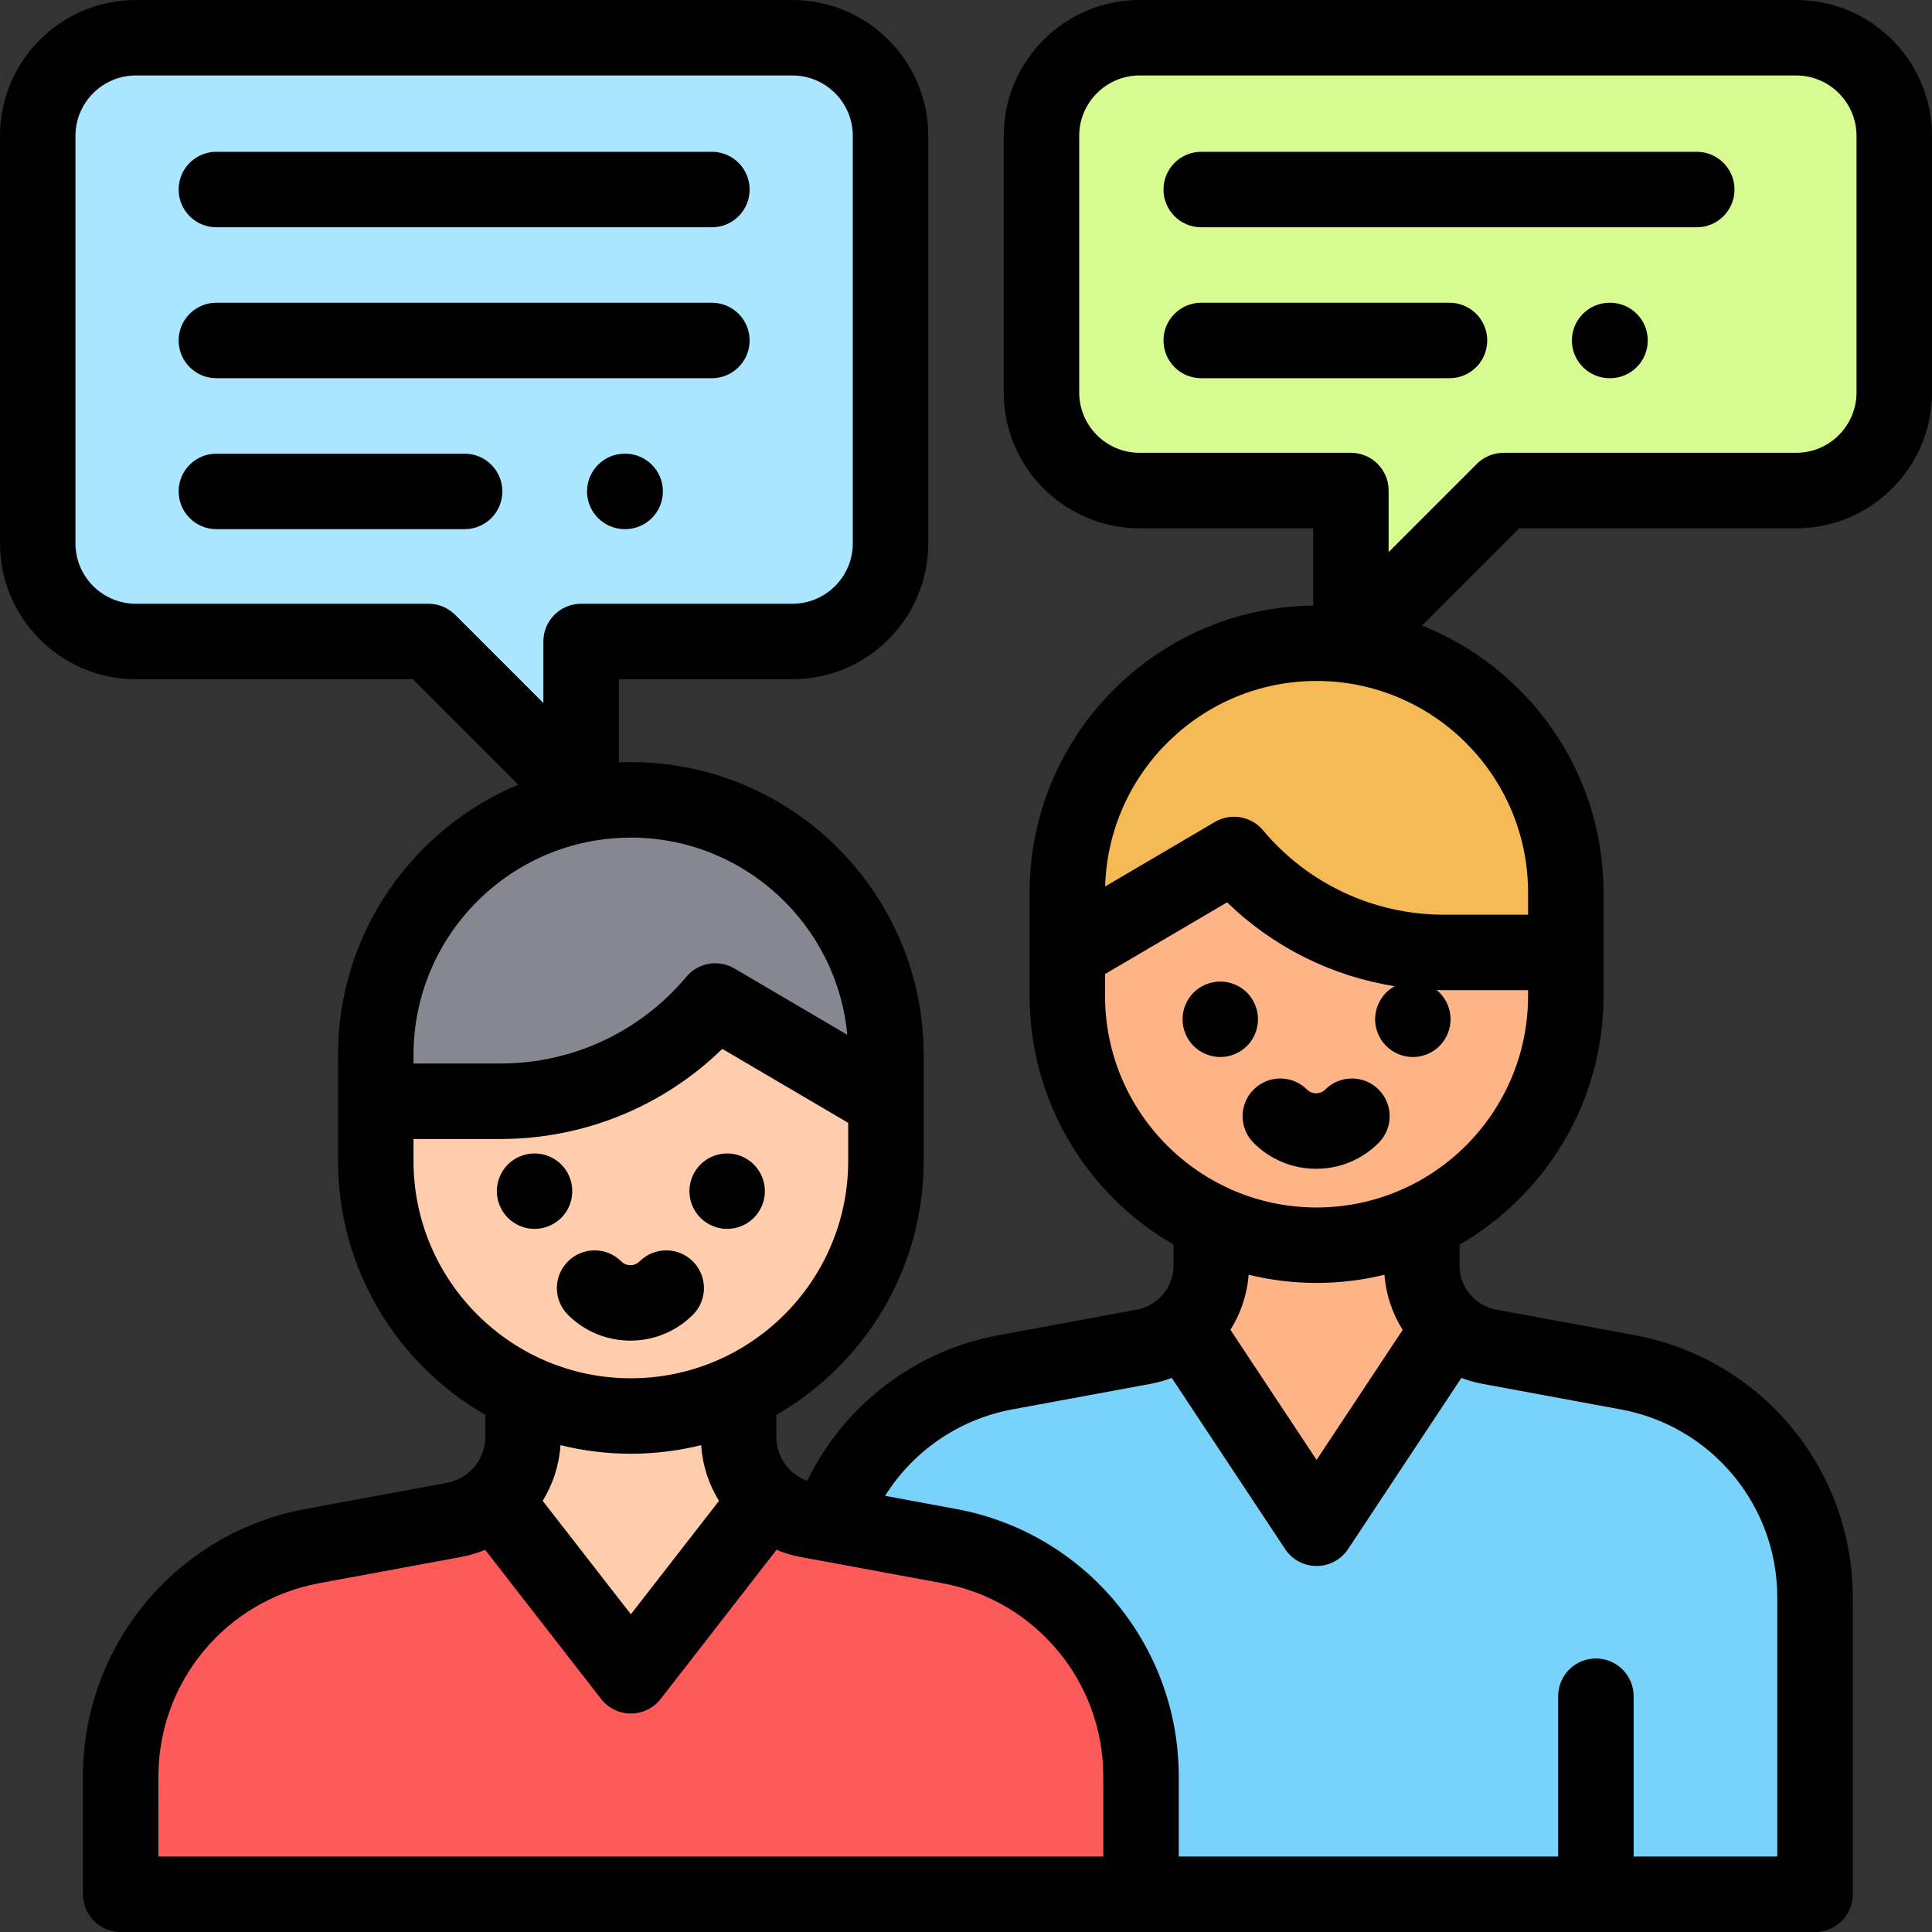 <?xml version="1.0" encoding="iso-8859-1"?>
<!-- Generator: Adobe Illustrator 19.0.0, SVG Export Plug-In . SVG Version: 6.00 Build 0)  -->
<svg version="1.1" id="Capa_1" xmlns="http://www.w3.org/2000/svg" xmlns:xlink="http://www.w3.org/1999/xlink" x="0px" y="0px"
	 viewBox="0 0 512 512" style="enable-background:new 0 0 512 512;" xml:space="preserve">
<rect x="0" y="0" width="512" height="512" fill="#333333" stroke="none"/>
<path style="fill:#D7FA91;" d="M276,36.001v68c0,14.359,11.641,26,26,26h56v40.457l40.457-40.457H476c14.359,0,26-11.641,26-26v-68
	c0-14.359-11.641-26-26-26H302C287.641,10.001,276,21.642,276,36.001z"/>
<path style="fill:#AAE6FF;" d="M236,36.001v108c0,14.359-11.641,26-26,26h-56v40.457l-40.457-40.457H36c-14.359,0-26-11.641-26-26
	v-108c0-14.359,11.641-26,26-26h174C224.359,10.001,236,21.642,236,36.001z"/>
<path style="fill:#FFCDAC;" d="M132.636,291.846H99.584v15.812c0,37.334,30.265,67.599,67.599,67.599l0,0l0,0
	c37.334,0,67.599-30.265,67.599-67.599v-15.812l-45.221-26.568C175.449,282.118,154.606,291.846,132.636,291.846z"/>
<path style="fill:#FF5A5A;" d="M138.618,370.103v10.688c0,10.788-7.698,20.04-18.306,22.001l-37.55,6.943
	c-29.424,5.441-50.777,31.103-50.777,61.026l0.008,31.24h270.395l-0.007-31.239c0-29.924-21.353-55.587-50.779-61.026l-37.565-6.945
	c-10.609-1.961-18.307-11.213-18.307-22.002v-10.687"/>
<path style="fill:#78D2FA;" d="M376.796,324.959v10.442c0,10.541,7.522,19.581,17.887,21.497l36.703,6.785
	c28.75,5.315,49.614,30.389,49.614,59.626v78.692H302.388l-0.007-31.239c0-29.924-21.353-55.586-50.779-61.026l-31.597-5.841
	c6.883-20.356,24.312-36.126,46.414-40.213l36.688-6.784c10.365-1.916,17.886-10.956,17.886-21.497v-10.443h55.803V324.959z"/>
<path style="fill:#FFB487;" d="M348.923,405.001l35.252-53.241c-4.556-4.038-7.379-9.913-7.379-16.359v-10.442h-55.802v10.442
	c0,6.434-2.812,12.298-7.353,16.335L348.923,405.001z"/>
<path style="fill:#F5B955;" d="M348.903,170.458L348.903,170.458c36.478,0,66.048,29.571,66.048,66.048v15.9h-32.293
	c-21.467,0-41.832-9.505-55.619-25.958l0,0l-44.184,25.958v-15.9C282.855,200.028,312.426,170.458,348.903,170.458z"/>
<path style="fill:#FFB487;" d="M329.302,229.001h-6.609l-39.837,23.404v11.541c0,36.477,29.571,66.048,66.048,66.048l0,0l0,0
	c36.477,0,66.048-29.571,66.048-66.048v-11.541h-32.293C362.333,252.405,343.004,243.874,329.302,229.001z"/>
<path style="fill:#878791;" d="M167.183,211.974L167.183,211.974c-37.334,0-67.599,30.265-67.599,67.599v12.273h33.051
	c21.971,0,42.814-9.728,56.925-26.568l0,0l45.221,26.568v-12.273C234.782,242.239,204.517,211.974,167.183,211.974z"/>
<path style="fill:#FFCDAC;" d="M167.201,444.098l36.14-46.51c-4.699-4.134-7.611-10.172-7.611-16.798v-10.687h-57.112v10.688
	c0,6.615-2.903,12.644-7.588,16.777L167.201,444.098z"/>
<path d="M57.34,60.23h131.32c5.523,0,10-4.477,10-10s-4.477-10-10-10H57.34c-5.523,0-10,4.477-10,10S51.817,60.23,57.34,60.23z"/>
<path d="M57.34,100.229h131.32c5.523,0,10-4.477,10-10s-4.477-10-10-10H57.34c-5.523,0-10,4.477-10,10S51.817,100.229,57.34,100.229
	z"/>
<path d="M123.132,120.23H57.34c-5.523,0-10,4.477-10,10s4.477,10,10,10h65.792c5.523,0,10-4.477,10-10
	S128.655,120.23,123.132,120.23z"/>
<path d="M165.674,120.229h-0.102c-5.523,0-10,4.477-10,10c0,5.523,4.477,10,10,10h0.102c5.523,0,10-4.477,10-10
	S171.197,120.229,165.674,120.229z"/>
<path d="M449.66,40.23H318.34c-5.523,0-10,4.477-10,10s4.477,10,10,10h131.32c5.523,0,10-4.477,10-10S455.183,40.23,449.66,40.23z"
	/>
<path d="M384.132,80.23H318.34c-5.523,0-10,4.477-10,10s4.477,10,10,10h65.792c5.523,0,10-4.477,10-10S389.655,80.23,384.132,80.23z
	"/>
<path d="M426.674,80.229h-0.102c-5.523,0-10,4.477-10,10s4.477,10,10,10h0.102c5.523,0,10-4.477,10-10
	S432.197,80.229,426.674,80.229z"/>
<path d="M151.66,315.671c0-2.64-1.06-5.21-2.92-7.07c-1.87-1.87-4.44-2.93-7.08-2.93c-2.63,0-5.21,1.06-7.07,2.93
	c-1.86,1.86-2.93,4.44-2.93,7.07s1.07,5.21,2.93,7.07s4.44,2.93,7.07,2.93c2.64,0,5.21-1.07,7.08-2.93
	C150.6,320.881,151.66,318.301,151.66,315.671z"/>
<path d="M192.7,325.671c2.64,0,5.21-1.07,7.07-2.93s2.93-4.44,2.93-7.07c0-2.64-1.07-5.21-2.93-7.07c-1.86-1.87-4.43-2.93-7.07-2.93
	c-2.63,0-5.21,1.06-7.07,2.93c-1.86,1.86-2.93,4.44-2.93,7.07s1.07,5.21,2.93,7.07S190.07,325.671,192.7,325.671z"/>
<path d="M183.625,334.289c-3.905-3.905-10.237-3.905-14.143,0c-1.333,1.334-3.503,1.334-4.837,0c-3.905-3.905-10.237-3.905-14.142,0
	s-3.905,10.237,0,14.142c4.566,4.565,10.563,6.848,16.561,6.848s11.995-2.283,16.561-6.848
	C187.53,344.526,187.53,338.194,183.625,334.289z"/>
<path d="M333.38,270.121c0-2.64-1.06-5.21-2.92-7.08c-1.87-1.86-4.44-2.92-7.07-2.92c-2.64,0-5.21,1.06-7.08,2.92
	c-1.86,1.87-2.92,4.44-2.92,7.08c0,2.63,1.06,5.21,2.92,7.07c1.86,1.86,4.44,2.93,7.08,2.93c2.63,0,5.2-1.07,7.07-2.93
	C332.32,275.331,333.38,272.751,333.38,270.121z"/>
<path d="M351.204,288.738c-0.872,0.872-1.89,1.002-2.418,1.002c-0.529,0-1.547-0.13-2.418-1.002c-3.904-3.906-10.236-3.906-14.142,0
	c-3.905,3.905-3.906,10.237,0,14.142c4.423,4.424,10.305,6.86,16.561,6.86s12.137-2.437,16.561-6.86
	c3.905-3.905,3.905-10.237,0-14.143C361.441,284.833,355.109,284.833,351.204,288.738z"/>
<path d="M476,0.001H302c-19.851,0-36,16.149-36,36v68c0,19.851,16.149,36,36,36h46v20.479
	c-41.517,0.488-75.145,34.395-75.145,76.025v27.441c0,28.133,15.368,52.729,38.139,65.883v5.571c0,5.719-4.082,10.624-9.705,11.664
	l-36.689,6.783c-22.201,4.105-40.941,18.575-50.672,38.583c-4.848-1.736-8.198-6.352-8.198-11.642v-5.827
	c23.309-13.403,39.051-38.541,39.051-67.304v-28.085c0-42.788-34.811-77.599-77.599-77.599c-1.068,0-2.126,0.038-3.183,0.081
	v-22.053h46c19.851,0,36-16.149,36-36v-108c0-19.851-16.149-36-36-36H36c-19.851,0-36,16.149-36,36v108c0,19.851,16.149,36,36,36
	h73.401l27.946,27.946c-28.021,11.716-47.763,39.405-47.763,71.625v28.085c0,28.755,15.734,53.889,39.034,67.294v5.838
	c0,5.966-4.258,11.083-10.125,12.168l-37.55,6.943c-34.163,6.317-58.958,36.118-58.958,70.862l0.007,31.24
	c0.001,5.522,4.478,9.998,10,9.998H481c5.523,0,10-4.477,10-10v-78.691c0-34.057-24.307-63.269-57.796-69.46l-36.703-6.785
	c-5.624-1.04-9.706-5.945-9.706-11.664v-5.561c22.78-13.151,38.156-37.753,38.156-65.893v-27.441
	c0-32.081-19.978-59.566-48.138-70.719l25.786-25.785H476c19.851,0,36-16.149,36-36v-68C512,16.15,495.851,0.001,476,0.001z
	 M113.543,160.001H36c-8.822,0-16-7.178-16-16v-108c0-8.822,7.178-16,16-16h174c8.822,0,16,7.178,16,16v108c0,8.822-7.178,16-16,16
	h-56c-5.523,0-10,4.477-10,10v16.314l-23.385-23.386C118.739,161.055,116.196,160.001,113.543,160.001z M109.584,279.573
	c0-31.76,25.839-57.599,57.599-57.599c29.957,0,54.646,22.991,57.353,52.254l-29.909-17.572c-4.212-2.475-9.594-1.543-12.73,2.199
	c-12.244,14.611-30.198,22.99-49.261,22.99h-23.051L109.584,279.573L109.584,279.573z M109.584,307.658v-5.813h23.051
	c22.128,0,43.117-8.611,58.78-23.88l33.366,19.603v10.09c0,31.76-25.839,57.599-57.599,57.599S109.584,339.418,109.584,307.658z
	 M167.183,385.257c6.421,0,12.658-0.798,18.629-2.276c0.361,5.359,2.032,10.4,4.726,14.772l-23.349,30.049l-23.37-30.063
	c2.689-4.37,4.358-9.407,4.717-14.763C154.513,384.457,160.756,385.257,167.183,385.257z M41.99,492.001l-0.005-21.24
	c0-25.1,17.914-46.629,42.595-51.193l37.549-6.943c2.248-0.416,4.402-1.063,6.448-1.906l30.718,39.516
	c1.895,2.438,4.809,3.863,7.896,3.863s6.001-1.426,7.896-3.864l30.699-39.509c2.041,0.839,4.191,1.485,6.433,1.9l37.564,6.944
	c24.682,4.563,42.597,26.093,42.597,51.195l0.006,21.237H41.99z M429.568,373.517C453.576,377.955,471,398.896,471,423.31v68.691
	h-38.071v-42.489c0-5.523-4.477-10-10-10s-10,4.477-10,10v42.489H312.386l-0.005-21.239c0-34.743-24.796-64.543-58.961-70.86
	l-18.871-3.489c7.441-11.86,19.593-20.293,33.688-22.899l36.689-6.783c1.939-0.359,3.809-0.891,5.598-1.575l30.05,45.366
	c1.853,2.796,4.983,4.478,8.338,4.478s6.485-1.683,8.337-4.479l30.033-45.359c1.784,0.681,3.65,1.211,5.584,1.569L429.568,373.517z
	 M371.728,352.426l-22.819,34.464l-22.837-34.478c2.72-4.304,4.424-9.286,4.825-14.59c5.777,1.409,11.803,2.173,18.008,2.173
	c6.198,0,12.219-0.763,17.99-2.169C367.297,343.135,369.003,348.121,371.728,352.426z M348.903,319.995
	c-30.905,0-56.048-25.143-56.048-56.048v-5.818l32.337-18.998c12.207,11.849,27.702,19.566,44.421,22.227
	c-0.827,0.451-1.593,1.013-2.264,1.684c-1.86,1.87-2.93,4.44-2.93,7.08c0,2.63,1.07,5.21,2.93,7.07c1.86,1.86,4.44,2.93,7.07,2.93
	c2.64,0,5.21-1.07,7.07-2.93c1.86-1.86,2.93-4.44,2.93-7.07s-1.06-5.21-2.93-7.08c-0.242-0.242-0.497-0.468-0.761-0.682
	c0.643,0.015,1.284,0.047,1.929,0.047h22.293v1.542C404.952,294.852,379.809,319.995,348.903,319.995z M404.952,236.506v5.899
	h-22.293c-18.557,0-36.036-8.157-47.955-22.381c-1.958-2.337-4.792-3.578-7.67-3.578c-1.731,0-3.479,0.449-5.06,1.378
	l-29.096,17.094c0.842-30.175,25.651-54.461,56.026-54.461l0,0C379.809,180.458,404.952,205.601,404.952,236.506z M492,104.001
	c0,8.822-7.178,16-16,16h-77.543c-2.652,0-5.196,1.054-7.071,2.929L368,146.315v-16.314c0-5.523-4.477-10-10-10h-56
	c-8.822,0-16-7.178-16-16v-68c0-8.822,7.178-16,16-16h174c8.822,0,16,7.178,16,16V104.001z"/>
<g>
</g>
<g>
</g>
<g>
</g>
<g>
</g>
<g>
</g>
<g>
</g>
<g>
</g>
<g>
</g>
<g>
</g>
<g>
</g>
<g>
</g>
<g>
</g>
<g>
</g>
<g>
</g>
<g>
</g>
</svg>
